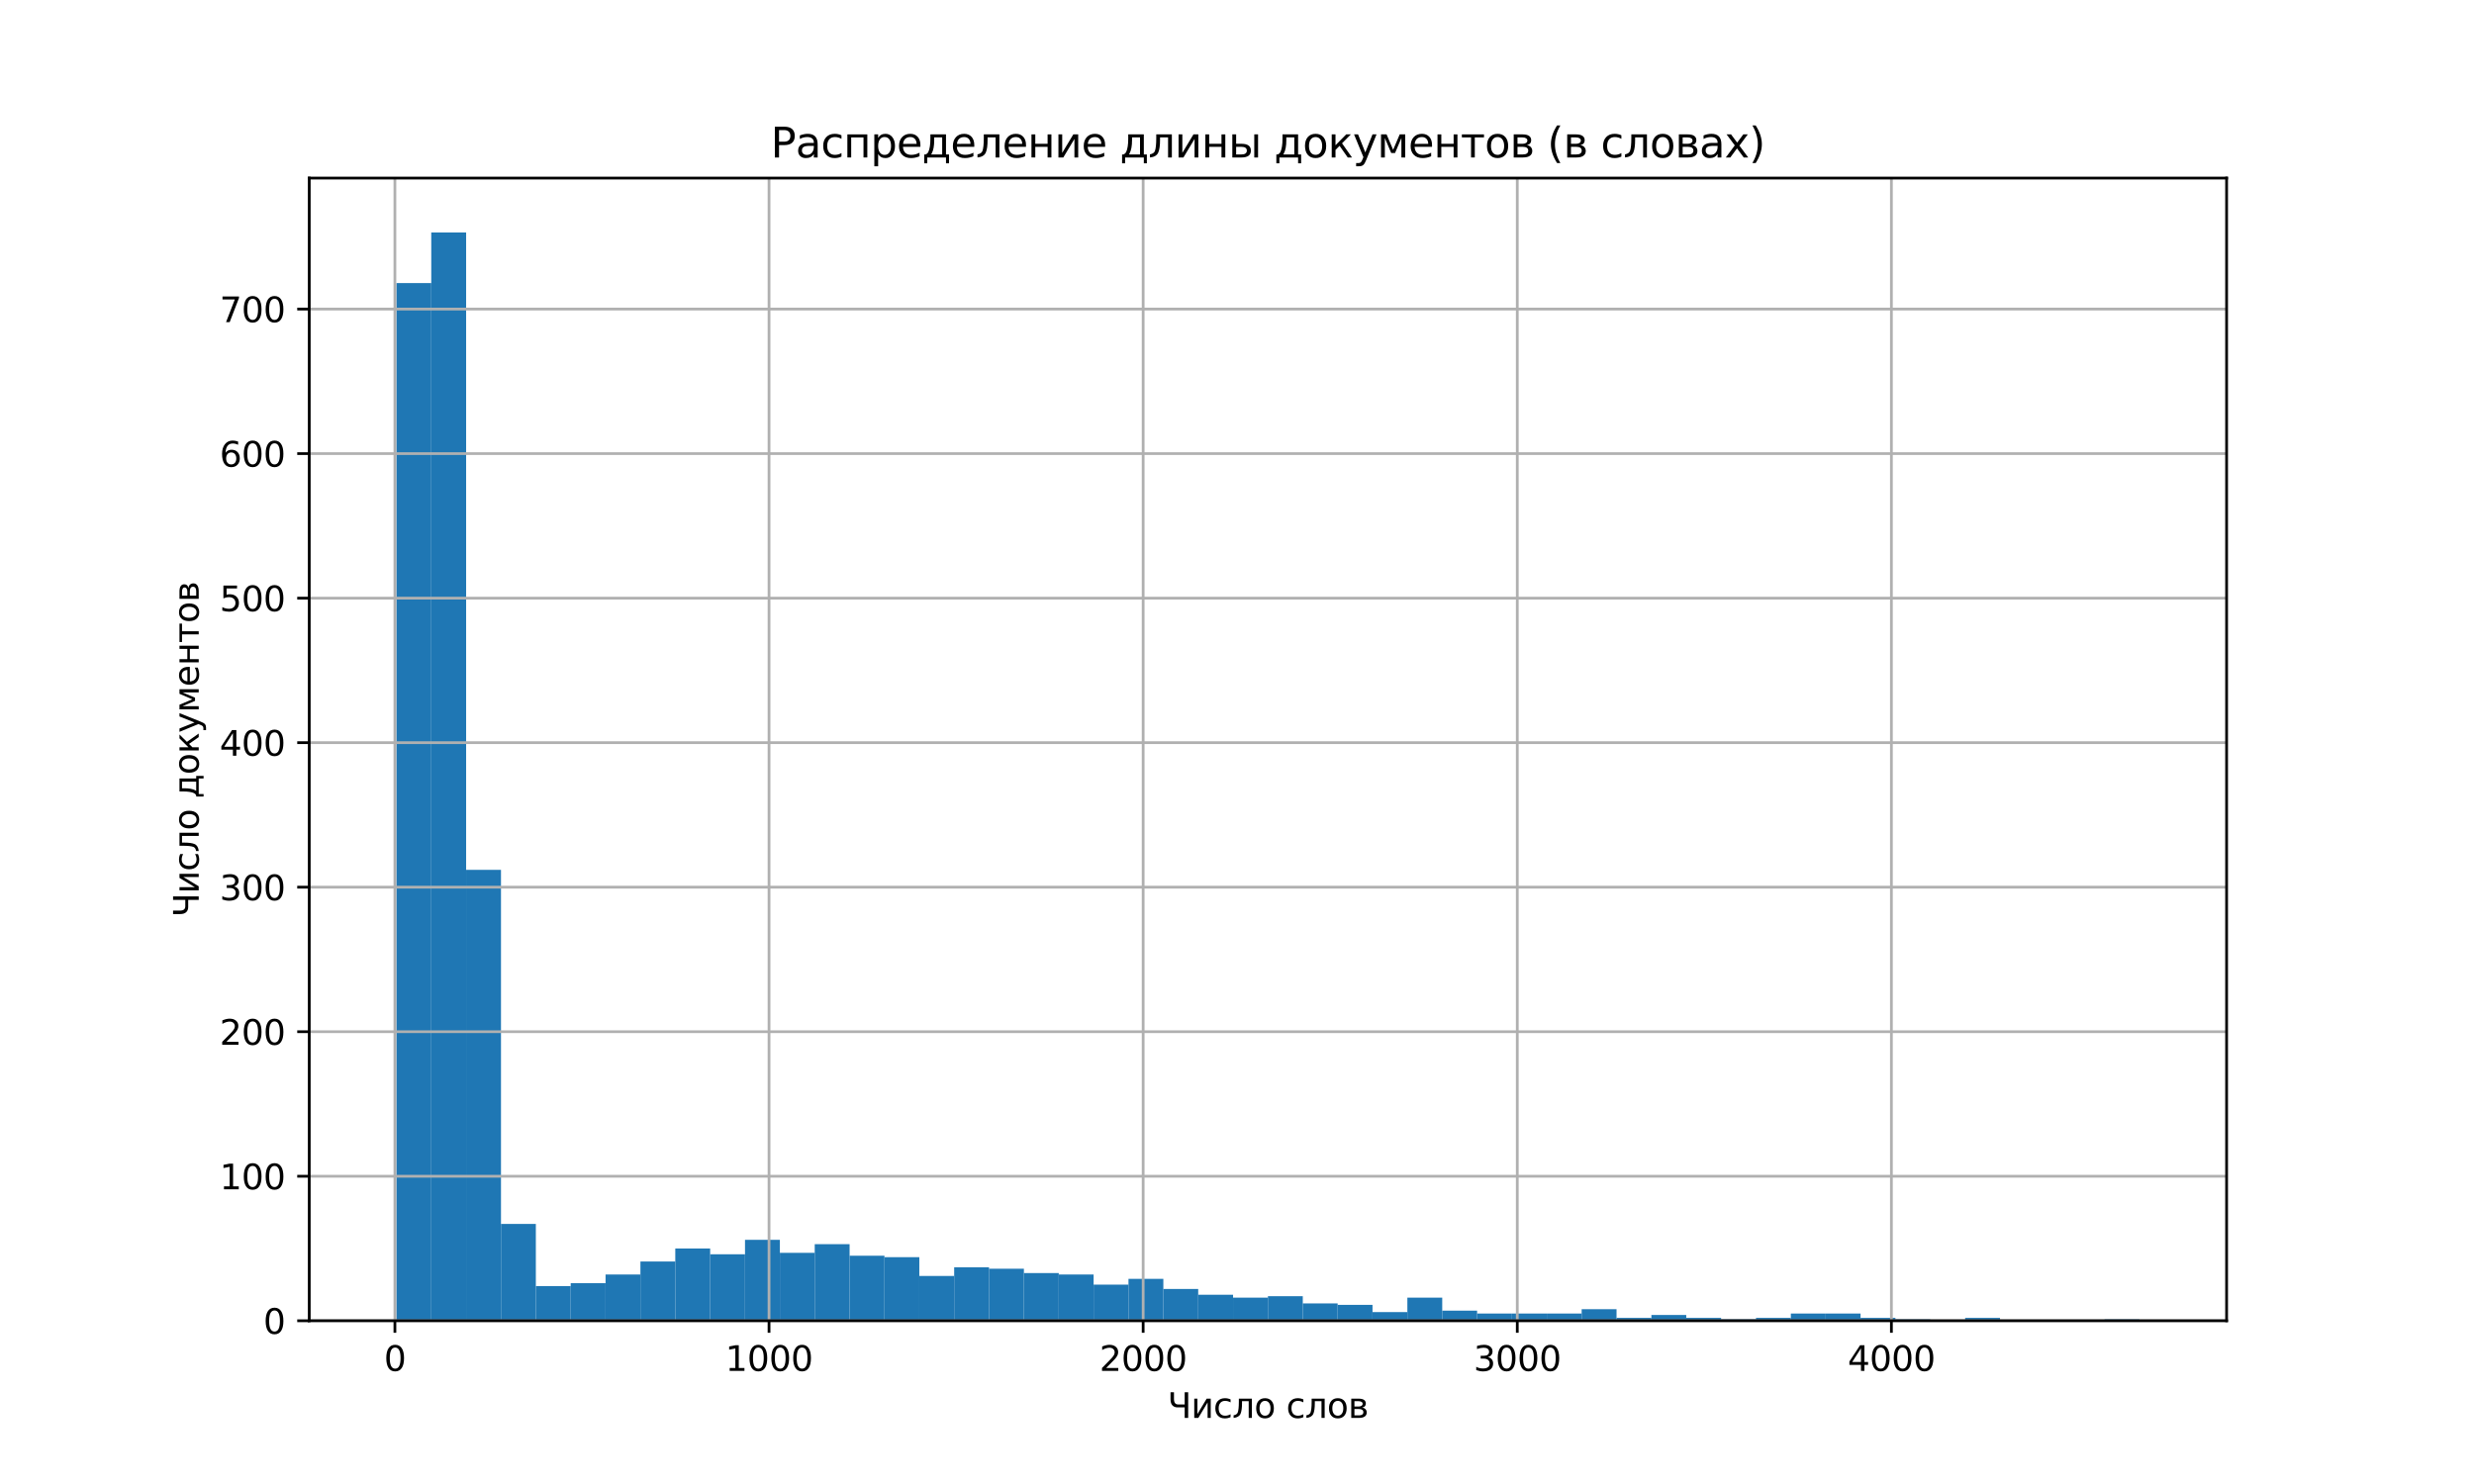 <?xml version="1.0" encoding="utf-8" standalone="no"?>
<!DOCTYPE svg PUBLIC "-//W3C//DTD SVG 1.1//EN"
  "http://www.w3.org/Graphics/SVG/1.1/DTD/svg11.dtd">
<svg xmlns:xlink="http://www.w3.org/1999/xlink" width="720pt" height="432pt" viewBox="0 0 720 432" xmlns="http://www.w3.org/2000/svg" version="1.1">
 <defs>
  <style type="text/css">*{stroke-linejoin: round; stroke-linecap: butt}</style>
 </defs>
 <g id="figure_1">
  <g id="patch_1">
   <path d="M 0 432 
L 720 432 
L 720 0 
L 0 0 
z
" style="fill: #ffffff"/>
  </g>
  <g id="axes_1">
   <g id="patch_2">
    <path d="M 90 384.48 
L 648 384.48 
L 648 51.84 
L 90 51.84 
z
" style="fill: #ffffff"/>
   </g>
   <g id="patch_3">
    <path d="M 115.364 384.48 
L 125.509 384.48 
L 125.509 82.405 
L 115.364 82.405 
z
" clip-path="url(#pb25ff155fb)" style="fill: #1f77b4"/>
   </g>
   <g id="patch_4">
    <path d="M 125.509 384.48 
L 135.655 384.48 
L 135.655 67.68 
L 125.509 67.68 
z
" clip-path="url(#pb25ff155fb)" style="fill: #1f77b4"/>
   </g>
   <g id="patch_5">
    <path d="M 135.655 384.48 
L 145.8 384.48 
L 145.8 253.216 
L 135.655 253.216 
z
" clip-path="url(#pb25ff155fb)" style="fill: #1f77b4"/>
   </g>
   <g id="patch_6">
    <path d="M 145.8 384.48 
L 155.945 384.48 
L 155.945 356.292 
L 145.8 356.292 
z
" clip-path="url(#pb25ff155fb)" style="fill: #1f77b4"/>
   </g>
   <g id="patch_7">
    <path d="M 155.945 384.48 
L 166.091 384.48 
L 166.091 374.383 
L 155.945 374.383 
z
" clip-path="url(#pb25ff155fb)" style="fill: #1f77b4"/>
   </g>
   <g id="patch_8">
    <path d="M 166.091 384.48 
L 176.236 384.48 
L 176.236 373.541 
L 166.091 373.541 
z
" clip-path="url(#pb25ff155fb)" style="fill: #1f77b4"/>
   </g>
   <g id="patch_9">
    <path d="M 176.236 384.48 
L 186.382 384.48 
L 186.382 371.017 
L 176.236 371.017 
z
" clip-path="url(#pb25ff155fb)" style="fill: #1f77b4"/>
   </g>
   <g id="patch_10">
    <path d="M 186.382 384.48 
L 196.527 384.48 
L 196.527 367.231 
L 186.382 367.231 
z
" clip-path="url(#pb25ff155fb)" style="fill: #1f77b4"/>
   </g>
   <g id="patch_11">
    <path d="M 196.527 384.48 
L 206.673 384.48 
L 206.673 363.444 
L 196.527 363.444 
z
" clip-path="url(#pb25ff155fb)" style="fill: #1f77b4"/>
   </g>
   <g id="patch_12">
    <path d="M 206.673 384.48 
L 216.818 384.48 
L 216.818 365.127 
L 206.673 365.127 
z
" clip-path="url(#pb25ff155fb)" style="fill: #1f77b4"/>
   </g>
   <g id="patch_13">
    <path d="M 216.818 384.48 
L 226.964 384.48 
L 226.964 360.92 
L 216.818 360.92 
z
" clip-path="url(#pb25ff155fb)" style="fill: #1f77b4"/>
   </g>
   <g id="patch_14">
    <path d="M 226.964 384.48 
L 237.109 384.48 
L 237.109 364.706 
L 226.964 364.706 
z
" clip-path="url(#pb25ff155fb)" style="fill: #1f77b4"/>
   </g>
   <g id="patch_15">
    <path d="M 237.109 384.48 
L 247.255 384.48 
L 247.255 362.182 
L 237.109 362.182 
z
" clip-path="url(#pb25ff155fb)" style="fill: #1f77b4"/>
   </g>
   <g id="patch_16">
    <path d="M 247.255 384.48 
L 257.4 384.48 
L 257.4 365.548 
L 247.255 365.548 
z
" clip-path="url(#pb25ff155fb)" style="fill: #1f77b4"/>
   </g>
   <g id="patch_17">
    <path d="M 257.4 384.48 
L 267.545 384.48 
L 267.545 365.968 
L 257.4 365.968 
z
" clip-path="url(#pb25ff155fb)" style="fill: #1f77b4"/>
   </g>
   <g id="patch_18">
    <path d="M 267.545 384.48 
L 277.691 384.48 
L 277.691 371.438 
L 267.545 371.438 
z
" clip-path="url(#pb25ff155fb)" style="fill: #1f77b4"/>
   </g>
   <g id="patch_19">
    <path d="M 277.691 384.48 
L 287.836 384.48 
L 287.836 368.913 
L 277.691 368.913 
z
" clip-path="url(#pb25ff155fb)" style="fill: #1f77b4"/>
   </g>
   <g id="patch_20">
    <path d="M 287.836 384.48 
L 297.982 384.48 
L 297.982 369.334 
L 287.836 369.334 
z
" clip-path="url(#pb25ff155fb)" style="fill: #1f77b4"/>
   </g>
   <g id="patch_21">
    <path d="M 297.982 384.48 
L 308.127 384.48 
L 308.127 370.596 
L 297.982 370.596 
z
" clip-path="url(#pb25ff155fb)" style="fill: #1f77b4"/>
   </g>
   <g id="patch_22">
    <path d="M 308.127 384.48 
L 318.273 384.48 
L 318.273 371.017 
L 308.127 371.017 
z
" clip-path="url(#pb25ff155fb)" style="fill: #1f77b4"/>
   </g>
   <g id="patch_23">
    <path d="M 318.273 384.48 
L 328.418 384.48 
L 328.418 373.962 
L 318.273 373.962 
z
" clip-path="url(#pb25ff155fb)" style="fill: #1f77b4"/>
   </g>
   <g id="patch_24">
    <path d="M 328.418 384.48 
L 338.564 384.48 
L 338.564 372.279 
L 328.418 372.279 
z
" clip-path="url(#pb25ff155fb)" style="fill: #1f77b4"/>
   </g>
   <g id="patch_25">
    <path d="M 338.564 384.48 
L 348.709 384.48 
L 348.709 375.224 
L 338.564 375.224 
z
" clip-path="url(#pb25ff155fb)" style="fill: #1f77b4"/>
   </g>
   <g id="patch_26">
    <path d="M 348.709 384.48 
L 358.855 384.48 
L 358.855 376.907 
L 348.709 376.907 
z
" clip-path="url(#pb25ff155fb)" style="fill: #1f77b4"/>
   </g>
   <g id="patch_27">
    <path d="M 358.855 384.48 
L 369 384.48 
L 369 377.749 
L 358.855 377.749 
z
" clip-path="url(#pb25ff155fb)" style="fill: #1f77b4"/>
   </g>
   <g id="patch_28">
    <path d="M 369 384.48 
L 379.145 384.48 
L 379.145 377.328 
L 369 377.328 
z
" clip-path="url(#pb25ff155fb)" style="fill: #1f77b4"/>
   </g>
   <g id="patch_29">
    <path d="M 379.145 384.48 
L 389.291 384.48 
L 389.291 379.431 
L 379.145 379.431 
z
" clip-path="url(#pb25ff155fb)" style="fill: #1f77b4"/>
   </g>
   <g id="patch_30">
    <path d="M 389.291 384.48 
L 399.436 384.48 
L 399.436 379.852 
L 389.291 379.852 
z
" clip-path="url(#pb25ff155fb)" style="fill: #1f77b4"/>
   </g>
   <g id="patch_31">
    <path d="M 399.436 384.48 
L 409.582 384.48 
L 409.582 381.956 
L 399.436 381.956 
z
" clip-path="url(#pb25ff155fb)" style="fill: #1f77b4"/>
   </g>
   <g id="patch_32">
    <path d="M 409.582 384.48 
L 419.727 384.48 
L 419.727 377.749 
L 409.582 377.749 
z
" clip-path="url(#pb25ff155fb)" style="fill: #1f77b4"/>
   </g>
   <g id="patch_33">
    <path d="M 419.727 384.48 
L 429.873 384.48 
L 429.873 381.535 
L 419.727 381.535 
z
" clip-path="url(#pb25ff155fb)" style="fill: #1f77b4"/>
   </g>
   <g id="patch_34">
    <path d="M 429.873 384.48 
L 440.018 384.48 
L 440.018 382.376 
L 429.873 382.376 
z
" clip-path="url(#pb25ff155fb)" style="fill: #1f77b4"/>
   </g>
   <g id="patch_35">
    <path d="M 440.018 384.48 
L 450.164 384.48 
L 450.164 382.376 
L 440.018 382.376 
z
" clip-path="url(#pb25ff155fb)" style="fill: #1f77b4"/>
   </g>
   <g id="patch_36">
    <path d="M 450.164 384.48 
L 460.309 384.48 
L 460.309 382.376 
L 450.164 382.376 
z
" clip-path="url(#pb25ff155fb)" style="fill: #1f77b4"/>
   </g>
   <g id="patch_37">
    <path d="M 460.309 384.48 
L 470.455 384.48 
L 470.455 381.114 
L 460.309 381.114 
z
" clip-path="url(#pb25ff155fb)" style="fill: #1f77b4"/>
   </g>
   <g id="patch_38">
    <path d="M 470.455 384.48 
L 480.6 384.48 
L 480.6 383.639 
L 470.455 383.639 
z
" clip-path="url(#pb25ff155fb)" style="fill: #1f77b4"/>
   </g>
   <g id="patch_39">
    <path d="M 480.6 384.48 
L 490.745 384.48 
L 490.745 382.797 
L 480.6 382.797 
z
" clip-path="url(#pb25ff155fb)" style="fill: #1f77b4"/>
   </g>
   <g id="patch_40">
    <path d="M 490.745 384.48 
L 500.891 384.48 
L 500.891 383.639 
L 490.745 383.639 
z
" clip-path="url(#pb25ff155fb)" style="fill: #1f77b4"/>
   </g>
   <g id="patch_41">
    <path d="M 500.891 384.48 
L 511.036 384.48 
L 511.036 384.059 
L 500.891 384.059 
z
" clip-path="url(#pb25ff155fb)" style="fill: #1f77b4"/>
   </g>
   <g id="patch_42">
    <path d="M 511.036 384.48 
L 521.182 384.48 
L 521.182 383.639 
L 511.036 383.639 
z
" clip-path="url(#pb25ff155fb)" style="fill: #1f77b4"/>
   </g>
   <g id="patch_43">
    <path d="M 521.182 384.48 
L 531.327 384.48 
L 531.327 382.376 
L 521.182 382.376 
z
" clip-path="url(#pb25ff155fb)" style="fill: #1f77b4"/>
   </g>
   <g id="patch_44">
    <path d="M 531.327 384.48 
L 541.473 384.48 
L 541.473 382.376 
L 531.327 382.376 
z
" clip-path="url(#pb25ff155fb)" style="fill: #1f77b4"/>
   </g>
   <g id="patch_45">
    <path d="M 541.473 384.48 
L 551.618 384.48 
L 551.618 383.639 
L 541.473 383.639 
z
" clip-path="url(#pb25ff155fb)" style="fill: #1f77b4"/>
   </g>
   <g id="patch_46">
    <path d="M 551.618 384.48 
L 561.764 384.48 
L 561.764 384.059 
L 551.618 384.059 
z
" clip-path="url(#pb25ff155fb)" style="fill: #1f77b4"/>
   </g>
   <g id="patch_47">
    <path d="M 561.764 384.48 
L 571.909 384.48 
L 571.909 384.48 
L 561.764 384.48 
z
" clip-path="url(#pb25ff155fb)" style="fill: #1f77b4"/>
   </g>
   <g id="patch_48">
    <path d="M 571.909 384.48 
L 582.055 384.48 
L 582.055 383.639 
L 571.909 383.639 
z
" clip-path="url(#pb25ff155fb)" style="fill: #1f77b4"/>
   </g>
   <g id="patch_49">
    <path d="M 582.055 384.48 
L 592.2 384.48 
L 592.2 384.48 
L 582.055 384.48 
z
" clip-path="url(#pb25ff155fb)" style="fill: #1f77b4"/>
   </g>
   <g id="patch_50">
    <path d="M 592.2 384.48 
L 602.345 384.48 
L 602.345 384.48 
L 592.2 384.48 
z
" clip-path="url(#pb25ff155fb)" style="fill: #1f77b4"/>
   </g>
   <g id="patch_51">
    <path d="M 602.345 384.48 
L 612.491 384.48 
L 612.491 384.48 
L 602.345 384.48 
z
" clip-path="url(#pb25ff155fb)" style="fill: #1f77b4"/>
   </g>
   <g id="patch_52">
    <path d="M 612.491 384.48 
L 622.636 384.48 
L 622.636 384.059 
L 612.491 384.059 
z
" clip-path="url(#pb25ff155fb)" style="fill: #1f77b4"/>
   </g>
   <g id="matplotlib.axis_1">
    <g id="xtick_1">
     <g id="line2d_1">
      <path d="M 114.928 384.48 
L 114.928 51.84 
" clip-path="url(#pb25ff155fb)" style="fill: none; stroke: #b0b0b0; stroke-width: 0.8; stroke-linecap: square"/>
     </g>
     <g id="line2d_2">
      <defs>
       <path id="mb43046ddd2" d="M 0 0 
L 0 3.5 
" style="stroke: #000000; stroke-width: 0.8"/>
      </defs>
      <g>
       <use xlink:href="#mb43046ddd2" x="114.928" y="384.48" style="stroke: #000000; stroke-width: 0.8"/>
      </g>
     </g>
     <g id="text_1">
      <!-- 0 -->
      <g transform="translate(111.747 399.078) scale(0.1 -0.1)">
       <defs>
        <path id="DejaVuSans-30" d="M 2034 4250 
Q 1547 4250 1301 3770 
Q 1056 3291 1056 2328 
Q 1056 1369 1301 889 
Q 1547 409 2034 409 
Q 2525 409 2770 889 
Q 3016 1369 3016 2328 
Q 3016 3291 2770 3770 
Q 2525 4250 2034 4250 
z
M 2034 4750 
Q 2819 4750 3233 4129 
Q 3647 3509 3647 2328 
Q 3647 1150 3233 529 
Q 2819 -91 2034 -91 
Q 1250 -91 836 529 
Q 422 1150 422 2328 
Q 422 3509 836 4129 
Q 1250 4750 2034 4750 
z
" transform="scale(0.016)"/>
       </defs>
       <use xlink:href="#DejaVuSans-30"/>
      </g>
     </g>
    </g>
    <g id="xtick_2">
     <g id="line2d_3">
      <path d="M 223.808 384.48 
L 223.808 51.84 
" clip-path="url(#pb25ff155fb)" style="fill: none; stroke: #b0b0b0; stroke-width: 0.8; stroke-linecap: square"/>
     </g>
     <g id="line2d_4">
      <g>
       <use xlink:href="#mb43046ddd2" x="223.808" y="384.48" style="stroke: #000000; stroke-width: 0.8"/>
      </g>
     </g>
     <g id="text_2">
      <!-- 1000 -->
      <g transform="translate(211.083 399.078) scale(0.1 -0.1)">
       <defs>
        <path id="DejaVuSans-31" d="M 794 531 
L 1825 531 
L 1825 4091 
L 703 3866 
L 703 4441 
L 1819 4666 
L 2450 4666 
L 2450 531 
L 3481 531 
L 3481 0 
L 794 0 
L 794 531 
z
" transform="scale(0.016)"/>
       </defs>
       <use xlink:href="#DejaVuSans-31"/>
       <use xlink:href="#DejaVuSans-30" x="63.623"/>
       <use xlink:href="#DejaVuSans-30" x="127.246"/>
       <use xlink:href="#DejaVuSans-30" x="190.869"/>
      </g>
     </g>
    </g>
    <g id="xtick_3">
     <g id="line2d_5">
      <path d="M 332.688 384.48 
L 332.688 51.84 
" clip-path="url(#pb25ff155fb)" style="fill: none; stroke: #b0b0b0; stroke-width: 0.8; stroke-linecap: square"/>
     </g>
     <g id="line2d_6">
      <g>
       <use xlink:href="#mb43046ddd2" x="332.688" y="384.48" style="stroke: #000000; stroke-width: 0.8"/>
      </g>
     </g>
     <g id="text_3">
      <!-- 2000 -->
      <g transform="translate(319.963 399.078) scale(0.1 -0.1)">
       <defs>
        <path id="DejaVuSans-32" d="M 1228 531 
L 3431 531 
L 3431 0 
L 469 0 
L 469 531 
Q 828 903 1448 1529 
Q 2069 2156 2228 2338 
Q 2531 2678 2651 2914 
Q 2772 3150 2772 3378 
Q 2772 3750 2511 3984 
Q 2250 4219 1831 4219 
Q 1534 4219 1204 4116 
Q 875 4013 500 3803 
L 500 4441 
Q 881 4594 1212 4672 
Q 1544 4750 1819 4750 
Q 2544 4750 2975 4387 
Q 3406 4025 3406 3419 
Q 3406 3131 3298 2873 
Q 3191 2616 2906 2266 
Q 2828 2175 2409 1742 
Q 1991 1309 1228 531 
z
" transform="scale(0.016)"/>
       </defs>
       <use xlink:href="#DejaVuSans-32"/>
       <use xlink:href="#DejaVuSans-30" x="63.623"/>
       <use xlink:href="#DejaVuSans-30" x="127.246"/>
       <use xlink:href="#DejaVuSans-30" x="190.869"/>
      </g>
     </g>
    </g>
    <g id="xtick_4">
     <g id="line2d_7">
      <path d="M 441.569 384.48 
L 441.569 51.84 
" clip-path="url(#pb25ff155fb)" style="fill: none; stroke: #b0b0b0; stroke-width: 0.8; stroke-linecap: square"/>
     </g>
     <g id="line2d_8">
      <g>
       <use xlink:href="#mb43046ddd2" x="441.569" y="384.48" style="stroke: #000000; stroke-width: 0.8"/>
      </g>
     </g>
     <g id="text_4">
      <!-- 3000 -->
      <g transform="translate(428.844 399.078) scale(0.1 -0.1)">
       <defs>
        <path id="DejaVuSans-33" d="M 2597 2516 
Q 3050 2419 3304 2112 
Q 3559 1806 3559 1356 
Q 3559 666 3084 287 
Q 2609 -91 1734 -91 
Q 1441 -91 1130 -33 
Q 819 25 488 141 
L 488 750 
Q 750 597 1062 519 
Q 1375 441 1716 441 
Q 2309 441 2620 675 
Q 2931 909 2931 1356 
Q 2931 1769 2642 2001 
Q 2353 2234 1838 2234 
L 1294 2234 
L 1294 2753 
L 1863 2753 
Q 2328 2753 2575 2939 
Q 2822 3125 2822 3475 
Q 2822 3834 2567 4026 
Q 2313 4219 1838 4219 
Q 1578 4219 1281 4162 
Q 984 4106 628 3988 
L 628 4550 
Q 988 4650 1302 4700 
Q 1616 4750 1894 4750 
Q 2613 4750 3031 4423 
Q 3450 4097 3450 3541 
Q 3450 3153 3228 2886 
Q 3006 2619 2597 2516 
z
" transform="scale(0.016)"/>
       </defs>
       <use xlink:href="#DejaVuSans-33"/>
       <use xlink:href="#DejaVuSans-30" x="63.623"/>
       <use xlink:href="#DejaVuSans-30" x="127.246"/>
       <use xlink:href="#DejaVuSans-30" x="190.869"/>
      </g>
     </g>
    </g>
    <g id="xtick_5">
     <g id="line2d_9">
      <path d="M 550.449 384.48 
L 550.449 51.84 
" clip-path="url(#pb25ff155fb)" style="fill: none; stroke: #b0b0b0; stroke-width: 0.8; stroke-linecap: square"/>
     </g>
     <g id="line2d_10">
      <g>
       <use xlink:href="#mb43046ddd2" x="550.449" y="384.48" style="stroke: #000000; stroke-width: 0.8"/>
      </g>
     </g>
     <g id="text_5">
      <!-- 4000 -->
      <g transform="translate(537.724 399.078) scale(0.1 -0.1)">
       <defs>
        <path id="DejaVuSans-34" d="M 2419 4116 
L 825 1625 
L 2419 1625 
L 2419 4116 
z
M 2253 4666 
L 3047 4666 
L 3047 1625 
L 3713 1625 
L 3713 1100 
L 3047 1100 
L 3047 0 
L 2419 0 
L 2419 1100 
L 313 1100 
L 313 1709 
L 2253 4666 
z
" transform="scale(0.016)"/>
       </defs>
       <use xlink:href="#DejaVuSans-34"/>
       <use xlink:href="#DejaVuSans-30" x="63.623"/>
       <use xlink:href="#DejaVuSans-30" x="127.246"/>
       <use xlink:href="#DejaVuSans-30" x="190.869"/>
      </g>
     </g>
    </g>
    <g id="text_6">
     <!-- Число слов -->
     <g transform="translate(339.777 412.757) scale(0.1 -0.1)">
      <defs>
       <path id="DejaVuSans-427" d="M 3125 0 
L 3125 1913 
L 1822 1913 
Q 1241 1913 894 2277 
Q 547 2641 547 3384 
L 547 4666 
L 1175 4666 
L 1175 3434 
Q 1175 2938 1369 2691 
Q 1563 2444 1950 2444 
L 3125 2444 
L 3125 4666 
L 3759 4666 
L 3759 0 
L 3125 0 
z
" transform="scale(0.016)"/>
       <path id="DejaVuSans-438" d="M 3578 3500 
L 3578 0 
L 3006 0 
L 3006 2809 
L 1319 0 
L 581 0 
L 581 3500 
L 1153 3500 
L 1153 697 
L 2838 3500 
L 3578 3500 
z
" transform="scale(0.016)"/>
       <path id="DejaVuSans-441" d="M 3122 3366 
L 3122 2828 
Q 2878 2963 2633 3030 
Q 2388 3097 2138 3097 
Q 1578 3097 1268 2742 
Q 959 2388 959 1747 
Q 959 1106 1268 751 
Q 1578 397 2138 397 
Q 2388 397 2633 464 
Q 2878 531 3122 666 
L 3122 134 
Q 2881 22 2623 -34 
Q 2366 -91 2075 -91 
Q 1284 -91 818 406 
Q 353 903 353 1747 
Q 353 2603 823 3093 
Q 1294 3584 2113 3584 
Q 2378 3584 2631 3529 
Q 2884 3475 3122 3366 
z
" transform="scale(0.016)"/>
       <path id="DejaVuSans-43b" d="M 238 0 
L 238 478 
Q 806 566 981 959 
Q 1194 1513 1194 2928 
L 1194 3500 
L 3559 3500 
L 3559 0 
L 2984 0 
L 2984 3041 
L 1769 3041 
L 1769 2694 
Q 1769 1344 1494 738 
Q 1200 91 238 0 
z
" transform="scale(0.016)"/>
       <path id="DejaVuSans-43e" d="M 1959 3097 
Q 1497 3097 1228 2736 
Q 959 2375 959 1747 
Q 959 1119 1226 758 
Q 1494 397 1959 397 
Q 2419 397 2687 759 
Q 2956 1122 2956 1747 
Q 2956 2369 2687 2733 
Q 2419 3097 1959 3097 
z
M 1959 3584 
Q 2709 3584 3137 3096 
Q 3566 2609 3566 1747 
Q 3566 888 3137 398 
Q 2709 -91 1959 -91 
Q 1206 -91 779 398 
Q 353 888 353 1747 
Q 353 2609 779 3096 
Q 1206 3584 1959 3584 
z
" transform="scale(0.016)"/>
       <path id="DejaVuSans-20" transform="scale(0.016)"/>
       <path id="DejaVuSans-432" d="M 1156 1613 
L 1156 459 
L 1975 459 
Q 2369 459 2575 607 
Q 2781 756 2781 1038 
Q 2781 1319 2575 1466 
Q 2369 1613 1975 1613 
L 1156 1613 
z
M 1156 3041 
L 1156 2072 
L 1913 2072 
Q 2238 2072 2444 2201 
Q 2650 2331 2650 2563 
Q 2650 2794 2444 2917 
Q 2238 3041 1913 3041 
L 1156 3041 
z
M 581 3500 
L 1950 3500 
Q 2566 3500 2897 3275 
Q 3228 3050 3228 2634 
Q 3228 2313 3059 2123 
Q 2891 1934 2559 1888 
Q 2956 1813 3175 1575 
Q 3394 1338 3394 981 
Q 3394 513 3033 256 
Q 2672 0 2003 0 
L 581 0 
L 581 3500 
z
" transform="scale(0.016)"/>
      </defs>
      <use xlink:href="#DejaVuSans-427"/>
      <use xlink:href="#DejaVuSans-438" x="68.555"/>
      <use xlink:href="#DejaVuSans-441" x="133.545"/>
      <use xlink:href="#DejaVuSans-43b" x="188.525"/>
      <use xlink:href="#DejaVuSans-43e" x="252.441"/>
      <use xlink:href="#DejaVuSans-20" x="313.623"/>
      <use xlink:href="#DejaVuSans-441" x="345.41"/>
      <use xlink:href="#DejaVuSans-43b" x="400.391"/>
      <use xlink:href="#DejaVuSans-43e" x="464.307"/>
      <use xlink:href="#DejaVuSans-432" x="525.488"/>
     </g>
    </g>
   </g>
   <g id="matplotlib.axis_2">
    <g id="ytick_1">
     <g id="line2d_11">
      <path d="M 90 384.48 
L 648 384.48 
" clip-path="url(#pb25ff155fb)" style="fill: none; stroke: #b0b0b0; stroke-width: 0.8; stroke-linecap: square"/>
     </g>
     <g id="line2d_12">
      <defs>
       <path id="mba2105b597" d="M 0 0 
L -3.5 0 
" style="stroke: #000000; stroke-width: 0.8"/>
      </defs>
      <g>
       <use xlink:href="#mba2105b597" x="90" y="384.48" style="stroke: #000000; stroke-width: 0.8"/>
      </g>
     </g>
     <g id="text_7">
      <!-- 0 -->
      <g transform="translate(76.638 388.279) scale(0.1 -0.1)">
       <use xlink:href="#DejaVuSans-30"/>
      </g>
     </g>
    </g>
    <g id="ytick_2">
     <g id="line2d_13">
      <path d="M 90 342.408 
L 648 342.408 
" clip-path="url(#pb25ff155fb)" style="fill: none; stroke: #b0b0b0; stroke-width: 0.8; stroke-linecap: square"/>
     </g>
     <g id="line2d_14">
      <g>
       <use xlink:href="#mba2105b597" x="90" y="342.408" style="stroke: #000000; stroke-width: 0.8"/>
      </g>
     </g>
     <g id="text_8">
      <!-- 100 -->
      <g transform="translate(63.913 346.208) scale(0.1 -0.1)">
       <use xlink:href="#DejaVuSans-31"/>
       <use xlink:href="#DejaVuSans-30" x="63.623"/>
       <use xlink:href="#DejaVuSans-30" x="127.246"/>
      </g>
     </g>
    </g>
    <g id="ytick_3">
     <g id="line2d_15">
      <path d="M 90 300.337 
L 648 300.337 
" clip-path="url(#pb25ff155fb)" style="fill: none; stroke: #b0b0b0; stroke-width: 0.8; stroke-linecap: square"/>
     </g>
     <g id="line2d_16">
      <g>
       <use xlink:href="#mba2105b597" x="90" y="300.337" style="stroke: #000000; stroke-width: 0.8"/>
      </g>
     </g>
     <g id="text_9">
      <!-- 200 -->
      <g transform="translate(63.913 304.136) scale(0.1 -0.1)">
       <use xlink:href="#DejaVuSans-32"/>
       <use xlink:href="#DejaVuSans-30" x="63.623"/>
       <use xlink:href="#DejaVuSans-30" x="127.246"/>
      </g>
     </g>
    </g>
    <g id="ytick_4">
     <g id="line2d_17">
      <path d="M 90 258.265 
L 648 258.265 
" clip-path="url(#pb25ff155fb)" style="fill: none; stroke: #b0b0b0; stroke-width: 0.8; stroke-linecap: square"/>
     </g>
     <g id="line2d_18">
      <g>
       <use xlink:href="#mba2105b597" x="90" y="258.265" style="stroke: #000000; stroke-width: 0.8"/>
      </g>
     </g>
     <g id="text_10">
      <!-- 300 -->
      <g transform="translate(63.913 262.064) scale(0.1 -0.1)">
       <use xlink:href="#DejaVuSans-33"/>
       <use xlink:href="#DejaVuSans-30" x="63.623"/>
       <use xlink:href="#DejaVuSans-30" x="127.246"/>
      </g>
     </g>
    </g>
    <g id="ytick_5">
     <g id="line2d_19">
      <path d="M 90 216.193 
L 648 216.193 
" clip-path="url(#pb25ff155fb)" style="fill: none; stroke: #b0b0b0; stroke-width: 0.8; stroke-linecap: square"/>
     </g>
     <g id="line2d_20">
      <g>
       <use xlink:href="#mba2105b597" x="90" y="216.193" style="stroke: #000000; stroke-width: 0.8"/>
      </g>
     </g>
     <g id="text_11">
      <!-- 400 -->
      <g transform="translate(63.913 219.992) scale(0.1 -0.1)">
       <use xlink:href="#DejaVuSans-34"/>
       <use xlink:href="#DejaVuSans-30" x="63.623"/>
       <use xlink:href="#DejaVuSans-30" x="127.246"/>
      </g>
     </g>
    </g>
    <g id="ytick_6">
     <g id="line2d_21">
      <path d="M 90 174.121 
L 648 174.121 
" clip-path="url(#pb25ff155fb)" style="fill: none; stroke: #b0b0b0; stroke-width: 0.8; stroke-linecap: square"/>
     </g>
     <g id="line2d_22">
      <g>
       <use xlink:href="#mba2105b597" x="90" y="174.121" style="stroke: #000000; stroke-width: 0.8"/>
      </g>
     </g>
     <g id="text_12">
      <!-- 500 -->
      <g transform="translate(63.913 177.921) scale(0.1 -0.1)">
       <defs>
        <path id="DejaVuSans-35" d="M 691 4666 
L 3169 4666 
L 3169 4134 
L 1269 4134 
L 1269 2991 
Q 1406 3038 1543 3061 
Q 1681 3084 1819 3084 
Q 2600 3084 3056 2656 
Q 3513 2228 3513 1497 
Q 3513 744 3044 326 
Q 2575 -91 1722 -91 
Q 1428 -91 1123 -41 
Q 819 9 494 109 
L 494 744 
Q 775 591 1075 516 
Q 1375 441 1709 441 
Q 2250 441 2565 725 
Q 2881 1009 2881 1497 
Q 2881 1984 2565 2268 
Q 2250 2553 1709 2553 
Q 1456 2553 1204 2497 
Q 953 2441 691 2322 
L 691 4666 
z
" transform="scale(0.016)"/>
       </defs>
       <use xlink:href="#DejaVuSans-35"/>
       <use xlink:href="#DejaVuSans-30" x="63.623"/>
       <use xlink:href="#DejaVuSans-30" x="127.246"/>
      </g>
     </g>
    </g>
    <g id="ytick_7">
     <g id="line2d_23">
      <path d="M 90 132.05 
L 648 132.05 
" clip-path="url(#pb25ff155fb)" style="fill: none; stroke: #b0b0b0; stroke-width: 0.8; stroke-linecap: square"/>
     </g>
     <g id="line2d_24">
      <g>
       <use xlink:href="#mba2105b597" x="90" y="132.05" style="stroke: #000000; stroke-width: 0.8"/>
      </g>
     </g>
     <g id="text_13">
      <!-- 600 -->
      <g transform="translate(63.913 135.849) scale(0.1 -0.1)">
       <defs>
        <path id="DejaVuSans-36" d="M 2113 2584 
Q 1688 2584 1439 2293 
Q 1191 2003 1191 1497 
Q 1191 994 1439 701 
Q 1688 409 2113 409 
Q 2538 409 2786 701 
Q 3034 994 3034 1497 
Q 3034 2003 2786 2293 
Q 2538 2584 2113 2584 
z
M 3366 4563 
L 3366 3988 
Q 3128 4100 2886 4159 
Q 2644 4219 2406 4219 
Q 1781 4219 1451 3797 
Q 1122 3375 1075 2522 
Q 1259 2794 1537 2939 
Q 1816 3084 2150 3084 
Q 2853 3084 3261 2657 
Q 3669 2231 3669 1497 
Q 3669 778 3244 343 
Q 2819 -91 2113 -91 
Q 1303 -91 875 529 
Q 447 1150 447 2328 
Q 447 3434 972 4092 
Q 1497 4750 2381 4750 
Q 2619 4750 2861 4703 
Q 3103 4656 3366 4563 
z
" transform="scale(0.016)"/>
       </defs>
       <use xlink:href="#DejaVuSans-36"/>
       <use xlink:href="#DejaVuSans-30" x="63.623"/>
       <use xlink:href="#DejaVuSans-30" x="127.246"/>
      </g>
     </g>
    </g>
    <g id="ytick_8">
     <g id="line2d_25">
      <path d="M 90 89.978 
L 648 89.978 
" clip-path="url(#pb25ff155fb)" style="fill: none; stroke: #b0b0b0; stroke-width: 0.8; stroke-linecap: square"/>
     </g>
     <g id="line2d_26">
      <g>
       <use xlink:href="#mba2105b597" x="90" y="89.978" style="stroke: #000000; stroke-width: 0.8"/>
      </g>
     </g>
     <g id="text_14">
      <!-- 700 -->
      <g transform="translate(63.913 93.777) scale(0.1 -0.1)">
       <defs>
        <path id="DejaVuSans-37" d="M 525 4666 
L 3525 4666 
L 3525 4397 
L 1831 0 
L 1172 0 
L 2766 4134 
L 525 4134 
L 525 4666 
z
" transform="scale(0.016)"/>
       </defs>
       <use xlink:href="#DejaVuSans-37"/>
       <use xlink:href="#DejaVuSans-30" x="63.623"/>
       <use xlink:href="#DejaVuSans-30" x="127.246"/>
      </g>
     </g>
    </g>
    <g id="text_15">
     <!-- Число документов -->
     <g transform="translate(57.833 266.963) rotate(-90) scale(0.1 -0.1)">
      <defs>
       <path id="DejaVuSans-434" d="M 1384 459 
L 3053 459 
L 3053 3041 
L 1844 3041 
L 1844 2603 
Q 1844 1316 1475 628 
L 1384 459 
z
M 550 459 
Q 834 584 959 850 
Q 1266 1509 1266 2838 
L 1266 3500 
L 3631 3500 
L 3631 459 
L 4091 459 
L 4091 -884 
L 3631 -884 
L 3631 0 
L 794 0 
L 794 -884 
L 334 -884 
L 334 459 
L 550 459 
z
" transform="scale(0.016)"/>
       <path id="DejaVuSans-43a" d="M 581 3500 
L 1153 3500 
L 1153 1856 
L 2775 3500 
L 3481 3500 
L 2144 2147 
L 3653 0 
L 3009 0 
L 1769 1766 
L 1153 1141 
L 1153 0 
L 581 0 
L 581 3500 
z
" transform="scale(0.016)"/>
       <path id="DejaVuSans-443" d="M 2059 -325 
Q 1816 -950 1584 -1140 
Q 1353 -1331 966 -1331 
L 506 -1331 
L 506 -850 
L 844 -850 
Q 1081 -850 1212 -737 
Q 1344 -625 1503 -206 
L 1606 56 
L 191 3500 
L 800 3500 
L 1894 763 
L 2988 3500 
L 3597 3500 
L 2059 -325 
z
" transform="scale(0.016)"/>
       <path id="DejaVuSans-43c" d="M 581 3500 
L 1422 3500 
L 2416 1156 
L 3413 3500 
L 4247 3500 
L 4247 0 
L 3669 0 
L 3669 2950 
L 2703 672 
L 2128 672 
L 1159 2950 
L 1159 0 
L 581 0 
L 581 3500 
z
" transform="scale(0.016)"/>
       <path id="DejaVuSans-435" d="M 3597 1894 
L 3597 1613 
L 953 1613 
Q 991 1019 1311 708 
Q 1631 397 2203 397 
Q 2534 397 2845 478 
Q 3156 559 3463 722 
L 3463 178 
Q 3153 47 2828 -22 
Q 2503 -91 2169 -91 
Q 1331 -91 842 396 
Q 353 884 353 1716 
Q 353 2575 817 3079 
Q 1281 3584 2069 3584 
Q 2775 3584 3186 3129 
Q 3597 2675 3597 1894 
z
M 3022 2063 
Q 3016 2534 2758 2815 
Q 2500 3097 2075 3097 
Q 1594 3097 1305 2825 
Q 1016 2553 972 2059 
L 3022 2063 
z
" transform="scale(0.016)"/>
       <path id="DejaVuSans-43d" d="M 581 3500 
L 1159 3500 
L 1159 2072 
L 3025 2072 
L 3025 3500 
L 3603 3500 
L 3603 0 
L 3025 0 
L 3025 1613 
L 1159 1613 
L 1159 0 
L 581 0 
L 581 3500 
z
" transform="scale(0.016)"/>
       <path id="DejaVuSans-442" d="M 188 3500 
L 3541 3500 
L 3541 3041 
L 2147 3041 
L 2147 0 
L 1581 0 
L 1581 3041 
L 188 3041 
L 188 3500 
z
" transform="scale(0.016)"/>
      </defs>
      <use xlink:href="#DejaVuSans-427"/>
      <use xlink:href="#DejaVuSans-438" x="68.555"/>
      <use xlink:href="#DejaVuSans-441" x="133.545"/>
      <use xlink:href="#DejaVuSans-43b" x="188.525"/>
      <use xlink:href="#DejaVuSans-43e" x="252.441"/>
      <use xlink:href="#DejaVuSans-20" x="313.623"/>
      <use xlink:href="#DejaVuSans-434" x="345.41"/>
      <use xlink:href="#DejaVuSans-43e" x="414.551"/>
      <use xlink:href="#DejaVuSans-43a" x="475.732"/>
      <use xlink:href="#DejaVuSans-443" x="536.133"/>
      <use xlink:href="#DejaVuSans-43c" x="595.312"/>
      <use xlink:href="#DejaVuSans-435" x="670.752"/>
      <use xlink:href="#DejaVuSans-43d" x="732.275"/>
      <use xlink:href="#DejaVuSans-442" x="797.656"/>
      <use xlink:href="#DejaVuSans-43e" x="855.908"/>
      <use xlink:href="#DejaVuSans-432" x="917.09"/>
     </g>
    </g>
   </g>
   <g id="patch_53">
    <path d="M 90 384.48 
L 90 51.84 
" style="fill: none; stroke: #000000; stroke-width: 0.8; stroke-linejoin: miter; stroke-linecap: square"/>
   </g>
   <g id="patch_54">
    <path d="M 648 384.48 
L 648 51.84 
" style="fill: none; stroke: #000000; stroke-width: 0.8; stroke-linejoin: miter; stroke-linecap: square"/>
   </g>
   <g id="patch_55">
    <path d="M 90 384.48 
L 648 384.48 
" style="fill: none; stroke: #000000; stroke-width: 0.8; stroke-linejoin: miter; stroke-linecap: square"/>
   </g>
   <g id="patch_56">
    <path d="M 90 51.84 
L 648 51.84 
" style="fill: none; stroke: #000000; stroke-width: 0.8; stroke-linejoin: miter; stroke-linecap: square"/>
   </g>
   <g id="text_16">
    <!-- Распределение длины документов (в словах) -->
    <g transform="translate(224.305 45.84) scale(0.12 -0.12)">
     <defs>
      <path id="DejaVuSans-420" d="M 1259 4147 
L 1259 2394 
L 2053 2394 
Q 2494 2394 2734 2622 
Q 2975 2850 2975 3272 
Q 2975 3691 2734 3919 
Q 2494 4147 2053 4147 
L 1259 4147 
z
M 628 4666 
L 2053 4666 
Q 2838 4666 3239 4311 
Q 3641 3956 3641 3272 
Q 3641 2581 3239 2228 
Q 2838 1875 2053 1875 
L 1259 1875 
L 1259 0 
L 628 0 
L 628 4666 
z
" transform="scale(0.016)"/>
      <path id="DejaVuSans-430" d="M 2194 1759 
Q 1497 1759 1228 1600 
Q 959 1441 959 1056 
Q 959 750 1161 570 
Q 1363 391 1709 391 
Q 2188 391 2477 730 
Q 2766 1069 2766 1631 
L 2766 1759 
L 2194 1759 
z
M 3341 1997 
L 3341 0 
L 2766 0 
L 2766 531 
Q 2569 213 2275 61 
Q 1981 -91 1556 -91 
Q 1019 -91 701 211 
Q 384 513 384 1019 
Q 384 1609 779 1909 
Q 1175 2209 1959 2209 
L 2766 2209 
L 2766 2266 
Q 2766 2663 2505 2880 
Q 2244 3097 1772 3097 
Q 1472 3097 1187 3025 
Q 903 2953 641 2809 
L 641 3341 
Q 956 3463 1253 3523 
Q 1550 3584 1831 3584 
Q 2591 3584 2966 3190 
Q 3341 2797 3341 1997 
z
" transform="scale(0.016)"/>
      <path id="DejaVuSans-43f" d="M 3603 3500 
L 3603 0 
L 3025 0 
L 3025 3041 
L 1159 3041 
L 1159 0 
L 581 0 
L 581 3500 
L 3603 3500 
z
" transform="scale(0.016)"/>
      <path id="DejaVuSans-440" d="M 1159 525 
L 1159 -1331 
L 581 -1331 
L 581 3500 
L 1159 3500 
L 1159 2969 
Q 1341 3281 1617 3432 
Q 1894 3584 2278 3584 
Q 2916 3584 3314 3078 
Q 3713 2572 3713 1747 
Q 3713 922 3314 415 
Q 2916 -91 2278 -91 
Q 1894 -91 1617 61 
Q 1341 213 1159 525 
z
M 3116 1747 
Q 3116 2381 2855 2742 
Q 2594 3103 2138 3103 
Q 1681 3103 1420 2742 
Q 1159 2381 1159 1747 
Q 1159 1113 1420 752 
Q 1681 391 2138 391 
Q 2594 391 2855 752 
Q 3116 1113 3116 1747 
z
" transform="scale(0.016)"/>
      <path id="DejaVuSans-44b" d="M 3907 3500 
L 4482 3500 
L 4482 0 
L 3907 0 
L 3907 3500 
z
M 4195 3584 
L 4195 3584 
z
M 2781 1038 
Q 2781 1319 2576 1466 
Q 2372 1613 1978 1613 
L 1159 1613 
L 1159 459 
L 1978 459 
Q 2372 459 2576 607 
Q 2781 756 2781 1038 
z
M 581 3500 
L 1159 3500 
L 1159 2072 
L 2003 2072 
Q 2672 2072 3033 1817 
Q 3394 1563 3394 1038 
Q 3394 513 3033 256 
Q 2672 0 2003 0 
L 581 0 
L 581 3500 
z
" transform="scale(0.016)"/>
      <path id="DejaVuSans-28" d="M 1984 4856 
Q 1566 4138 1362 3434 
Q 1159 2731 1159 2009 
Q 1159 1288 1364 580 
Q 1569 -128 1984 -844 
L 1484 -844 
Q 1016 -109 783 600 
Q 550 1309 550 2009 
Q 550 2706 781 3412 
Q 1013 4119 1484 4856 
L 1984 4856 
z
" transform="scale(0.016)"/>
      <path id="DejaVuSans-445" d="M 3513 3500 
L 2247 1797 
L 3578 0 
L 2900 0 
L 1881 1375 
L 863 0 
L 184 0 
L 1544 1831 
L 300 3500 
L 978 3500 
L 1906 2253 
L 2834 3500 
L 3513 3500 
z
" transform="scale(0.016)"/>
      <path id="DejaVuSans-29" d="M 513 4856 
L 1013 4856 
Q 1481 4119 1714 3412 
Q 1947 2706 1947 2009 
Q 1947 1309 1714 600 
Q 1481 -109 1013 -844 
L 513 -844 
Q 928 -128 1133 580 
Q 1338 1288 1338 2009 
Q 1338 2731 1133 3434 
Q 928 4138 513 4856 
z
" transform="scale(0.016)"/>
     </defs>
     <use xlink:href="#DejaVuSans-420"/>
     <use xlink:href="#DejaVuSans-430" x="60.303"/>
     <use xlink:href="#DejaVuSans-441" x="121.582"/>
     <use xlink:href="#DejaVuSans-43f" x="176.562"/>
     <use xlink:href="#DejaVuSans-440" x="241.943"/>
     <use xlink:href="#DejaVuSans-435" x="305.42"/>
     <use xlink:href="#DejaVuSans-434" x="366.943"/>
     <use xlink:href="#DejaVuSans-435" x="436.084"/>
     <use xlink:href="#DejaVuSans-43b" x="497.607"/>
     <use xlink:href="#DejaVuSans-435" x="561.523"/>
     <use xlink:href="#DejaVuSans-43d" x="623.047"/>
     <use xlink:href="#DejaVuSans-438" x="688.428"/>
     <use xlink:href="#DejaVuSans-435" x="753.418"/>
     <use xlink:href="#DejaVuSans-20" x="814.941"/>
     <use xlink:href="#DejaVuSans-434" x="846.729"/>
     <use xlink:href="#DejaVuSans-43b" x="915.869"/>
     <use xlink:href="#DejaVuSans-438" x="979.785"/>
     <use xlink:href="#DejaVuSans-43d" x="1044.775"/>
     <use xlink:href="#DejaVuSans-44b" x="1110.156"/>
     <use xlink:href="#DejaVuSans-20" x="1189.111"/>
     <use xlink:href="#DejaVuSans-434" x="1220.898"/>
     <use xlink:href="#DejaVuSans-43e" x="1290.039"/>
     <use xlink:href="#DejaVuSans-43a" x="1351.221"/>
     <use xlink:href="#DejaVuSans-443" x="1411.621"/>
     <use xlink:href="#DejaVuSans-43c" x="1470.801"/>
     <use xlink:href="#DejaVuSans-435" x="1546.24"/>
     <use xlink:href="#DejaVuSans-43d" x="1607.764"/>
     <use xlink:href="#DejaVuSans-442" x="1673.145"/>
     <use xlink:href="#DejaVuSans-43e" x="1731.396"/>
     <use xlink:href="#DejaVuSans-432" x="1792.578"/>
     <use xlink:href="#DejaVuSans-20" x="1851.514"/>
     <use xlink:href="#DejaVuSans-28" x="1883.301"/>
     <use xlink:href="#DejaVuSans-432" x="1922.314"/>
     <use xlink:href="#DejaVuSans-20" x="1981.25"/>
     <use xlink:href="#DejaVuSans-441" x="2013.037"/>
     <use xlink:href="#DejaVuSans-43b" x="2068.018"/>
     <use xlink:href="#DejaVuSans-43e" x="2131.934"/>
     <use xlink:href="#DejaVuSans-432" x="2193.115"/>
     <use xlink:href="#DejaVuSans-430" x="2252.051"/>
     <use xlink:href="#DejaVuSans-445" x="2313.33"/>
     <use xlink:href="#DejaVuSans-29" x="2372.51"/>
    </g>
   </g>
  </g>
 </g>
 <defs>
  <clipPath id="pb25ff155fb">
   <rect x="90" y="51.84" width="558" height="332.64"/>
  </clipPath>
 </defs>
</svg>
